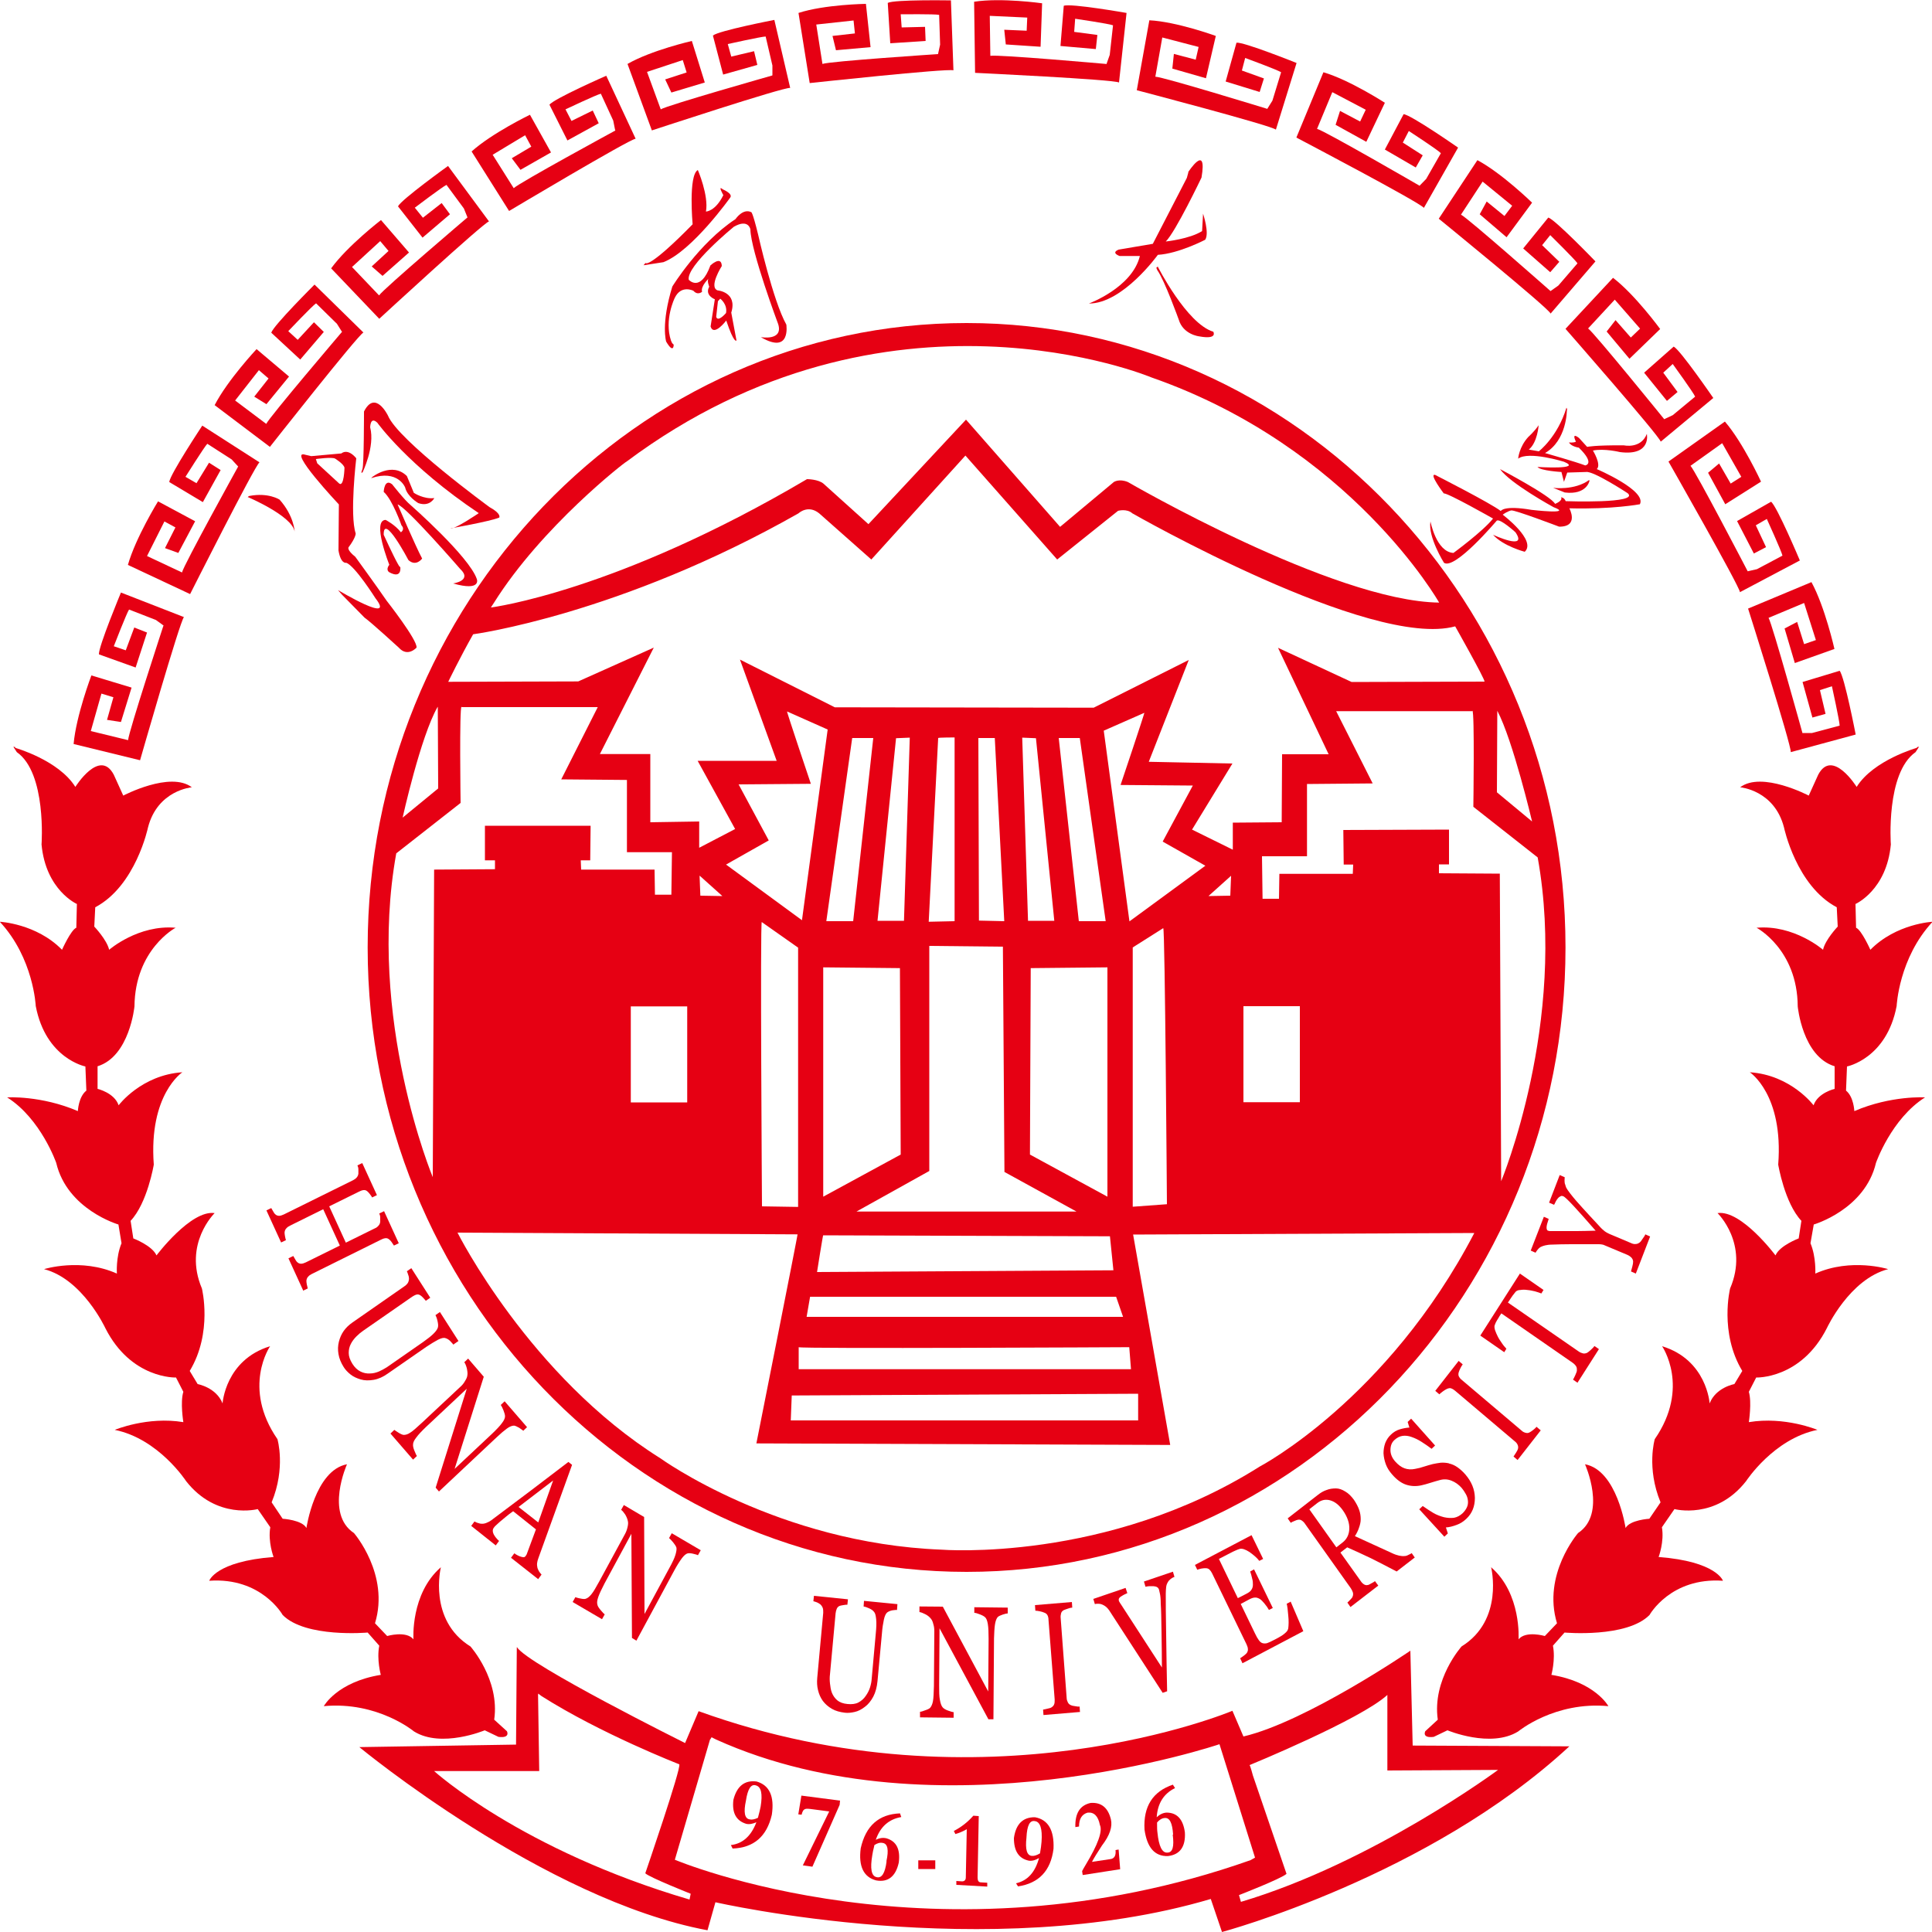 <?xml version="1.0" encoding="UTF-8"?>
<svg id="b" data-name="图层 2" xmlns="http://www.w3.org/2000/svg" viewBox="0 0 100 100">
  <g id="c" data-name="图层 1">
    <g>
      <path d="m93.3,37.96s-1.56-5.64-1.76-5.98l1.84-.77.61,1.92-.61.21-.36-1.15-.65.34.53,1.79,2.05-.73s-.49-2.18-1.19-3.46l-3.28,1.37s2.25,7.09,2.21,7.43l3.36-.91s-.58-3-.83-3.3l-1.92.58.51,1.84.68-.19-.29-1.23.62-.2s.4,1.82.4,2.04l-1.43.38h-.49Z" style="fill: #e60013; fill-rule: evenodd;"/>
      <path d="m90.45,29.55s-2.68-5.15-2.95-5.44l1.64-1.17.99,1.74-.55.35-.6-1.04-.57.48.89,1.63,1.85-1.17s-.93-2.02-1.87-3.11l-2.92,2.07s3.66,6.42,3.7,6.76l3.1-1.64s-1.18-2.8-1.49-3.04l-1.76,1,.87,1.68.63-.33-.53-1.13.57-.33s.77,1.69.81,1.9l-1.32.7-.48.11h0Z" style="fill: #e60013; fill-rule: evenodd;"/>
      <path d="m86.15,21.71s-3.63-4.48-3.95-4.71l1.38-1.49,1.31,1.5-.48.46-.79-.9-.46.59,1.18,1.41,1.59-1.54s-1.3-1.78-2.44-2.65l-2.46,2.64s4.83,5.51,4.93,5.84l2.72-2.26s-1.71-2.49-2.05-2.66l-1.53,1.35,1.18,1.46.55-.46-.74-1,.49-.45s1.08,1.49,1.16,1.69l-1.16.96-.45.21h0Z" style="fill: #e60013; fill-rule: evenodd;"/>
      <path d="m80.26,15.07s-4.29-3.79-4.64-3.96l1.12-1.71,1.53,1.25-.4.53-.92-.75-.36.66,1.39,1.19,1.32-1.79s-1.57-1.53-2.83-2.2l-2,3.03s5.65,4.6,5.79,4.91l2.32-2.7s-2.08-2.16-2.44-2.27l-1.3,1.6,1.4,1.23.47-.54-.89-.86.42-.52s1.3,1.28,1.41,1.46l-.99,1.15-.41.29h0Z" style="fill: #e60013; fill-rule: evenodd;"/>
      <path d="m73.47,9.61s-4.92-2.85-5.3-2.94l.79-1.9,1.73.91-.29.61-1.04-.55-.23.72,1.59.88.96-2.02s-1.82-1.18-3.18-1.58l-1.4,3.38s6.4,3.36,6.6,3.64l1.77-3.12s-2.44-1.7-2.82-1.73l-.97,1.83,1.6.93.36-.63-1.03-.66.31-.6s1.52.99,1.66,1.15l-.76,1.33-.35.36h0Z" style="fill: #e60013; fill-rule: evenodd;"/>
      <path d="m65.58,5.63s-5.4-1.66-5.78-1.66l.36-2.03,1.88.49-.15.66-1.13-.3-.08.76,1.74.5.51-2.19s-2.03-.74-3.44-.81l-.65,3.62s6.95,1.82,7.2,2.04l1.07-3.45s-2.74-1.1-3.11-1.05l-.56,2.01,1.76.54.22-.7-1.14-.41.17-.65s1.69.62,1.86.74l-.45,1.47-.27.43h0Z" style="fill: #e60013; fill-rule: evenodd;"/>
      <path d="m57.25,3.31s-5.61-.5-5.99-.42l-.03-2.07,1.94.09-.03.68-1.16-.05.08.76,1.8.12.08-2.25s-2.12-.3-3.52-.08l.05,3.68s7.16.34,7.45.5l.39-3.6s-2.9-.51-3.25-.37l-.17,2.08,1.83.16.08-.73-1.2-.16.05-.68s1.77.26,1.96.34l-.17,1.53-.17.48h0Z" style="fill: #e60013; fill-rule: evenodd;"/>
      <path d="m48.55,2.8s-5.62.37-5.98.51l-.32-2.04,1.93-.21.07.67-1.16.13.18.74,1.79-.16-.24-2.24s-2.14.03-3.49.47l.58,3.63s7.12-.77,7.44-.66l-.13-3.62s-2.94-.05-3.27.13l.13,2.09,1.83-.12-.03-.73-1.21.03-.05-.68s1.79-.02,1.99.03l.05,1.54-.11.5h0Z" style="fill: #e60013; fill-rule: evenodd;"/>
      <path d="m39.96,3.91s-5.43,1.54-5.76,1.75l-.71-1.94,1.85-.61.2.64-1.11.36.32.68,1.73-.52-.67-2.15s-2.1.48-3.33,1.19l1.26,3.44s6.83-2.25,7.16-2.2l-.82-3.52s-2.89.56-3.18.81l.53,2.02,1.77-.5-.17-.71-1.18.28-.18-.65s1.75-.39,1.96-.39l.35,1.5v.51s0,0,0,0Z" style="fill: #e60013; fill-rule: evenodd;"/>
      <path d="m31.86,6.75s-4.99,2.71-5.27,2.99l-1.09-1.73,1.68-1.01.32.59-1.01.6.45.6,1.58-.9-1.09-1.95s-1.95.94-3.02,1.9l1.94,3.08s6.22-3.71,6.55-3.74l-1.52-3.26s-2.71,1.19-2.94,1.5l.93,1.85,1.62-.89-.31-.66-1.1.54-.31-.6s1.63-.77,1.83-.81l.64,1.39.1.5h0Z" style="fill: #e60013; fill-rule: evenodd;"/>
      <path d="m24.2,11.25s-4.36,3.71-4.58,4.04l-1.4-1.47,1.46-1.34.43.51-.87.8.56.49,1.37-1.21-1.45-1.68s-1.73,1.33-2.58,2.5l2.49,2.61s5.37-4.95,5.68-5.04l-2.12-2.87s-2.42,1.74-2.59,2.09l1.27,1.62,1.42-1.21-.43-.58-.97.76-.42-.52s1.45-1.1,1.64-1.18l.9,1.22.19.47h0Z" style="fill: #e60013; fill-rule: evenodd;"/>
      <path d="m17.69,17.19s-3.74,4.39-3.91,4.75l-1.61-1.21,1.23-1.57.5.43-.74.94.63.39,1.17-1.43-1.68-1.42s-1.5,1.6-2.17,2.9l2.86,2.16s4.54-5.77,4.84-5.92l-2.53-2.48s-2.12,2.11-2.24,2.49l1.5,1.39,1.22-1.43-.51-.5-.84.91-.49-.45s1.26-1.33,1.44-1.44l1.08,1.06.27.43h0Z" style="fill: #e60013; fill-rule: evenodd;"/>
      <path d="m12.32,24.16s-2.81,5.08-2.9,5.47l-1.81-.85.9-1.79.57.31-.54,1.07.69.25.87-1.64-1.92-1.03s-1.16,1.88-1.56,3.29l3.22,1.51s3.33-6.61,3.59-6.82l-2.96-1.9s-1.67,2.52-1.71,2.92l1.74,1.04.92-1.66-.6-.38-.65,1.06-.57-.33s.98-1.56,1.13-1.71l1.26.81.34.37h0Z" style="fill: #e60013; fill-rule: evenodd;"/>
      <path d="m8.47,32.35s-1.82,5.55-1.84,5.96l-1.93-.47.55-1.94.62.19-.33,1.17.72.11.55-1.78-2.08-.63s-.79,2.08-.92,3.55l3.44.84s2.05-7.16,2.27-7.41l-3.26-1.27s-1.17,2.81-1.14,3.2l1.9.68.59-1.81-.66-.26-.44,1.18-.62-.21s.67-1.73.79-1.9l1.39.54.4.29h0Z" style="fill: #e60013; fill-rule: evenodd;"/>
      <path d="m.79,38.71s2.24.63,3.11,2.02c0,0,1.26-2.02,1.99-.63l.49,1.08s2.43-1.28,3.55-.43c0,0-1.77.14-2.27,2.08,0,0-.63,3.02-2.73,4.13l-.05,1s.65.68.77,1.2c0,0,1.5-1.31,3.44-1.14,0,0-2.1,1.11-2.13,4.07,0,0-.25,2.59-1.91,3.1v1.17s.87.2,1.09.85c0,0,1.17-1.57,3.3-1.71,0,0-1.75,1.14-1.48,4.78,0,0-.33,1.99-1.2,2.91l.14.91s.98.37,1.2.88c0,0,1.78-2.37,3.01-2.19,0,0-1.64,1.59-.66,3.9,0,0,.57,2.28-.63,4.27l.41.68s.96.17,1.29,1c0,0,.14-2.25,2.46-2.96,0,0-1.47,2.13.38,4.81,0,0,.44,1.48-.3,3.27l.57.85s1.01.06,1.23.48c0,0,.44-2.99,2.1-3.3,0,0-1.15,2.56.36,3.56,0,0,1.86,2.14,1.09,4.67l.63.66s.98-.29,1.36.17c0,0-.16-2.36,1.42-3.73,0,0-.68,2.73,1.53,4.1,0,0,1.53,1.71,1.23,3.79l.66.6s.19.37-.44.29l-.71-.34s-2.24.94-3.66.06c0,0-1.88-1.57-4.67-1.31,0,0,.68-1.25,2.95-1.62,0,0-.22-.79-.08-1.51l-.6-.68s-3.22.29-4.4-.91c0,0-1.09-1.96-3.8-1.77,0,0,.33-1,3.33-1.23,0,0-.3-.79-.17-1.54l-.65-.94s-2.13.57-3.71-1.45c0,0-1.42-2.19-3.69-2.65,0,0,1.69-.71,3.55-.4,0,0-.17-1.03,0-1.57l-.38-.74s-2.32.09-3.66-2.56c0,0-1.17-2.53-3.17-3.05,0,0,1.91-.6,3.77.23,0,0-.06-.85.24-1.57l-.16-.97s-2.65-.77-3.22-3.19c0,0-.79-2.28-2.54-3.39,0,0,1.75-.11,3.66.71,0,0,.03-.74.44-1.06l-.05-1.25s-2.05-.4-2.57-3.13c0,0-.11-2.48-1.86-4.36,0,0,1.89.09,3.22,1.45,0,0,.46-1.03.74-1.14l.03-1.23s-1.61-.71-1.83-3.08c0,0,.27-3.7-1.28-4.78l-.18-.28.1.02h0Z" style="fill: #e60013; fill-rule: evenodd;"/>
      <path d="m99.21,38.71s-2.24.63-3.11,2.02c0,0-1.26-2.02-1.99-.63l-.49,1.08s-2.43-1.28-3.55-.43c0,0,1.77.14,2.27,2.08,0,0,.63,3.02,2.73,4.13l.05,1s-.65.68-.76,1.2c0,0-1.5-1.31-3.44-1.14,0,0,2.11,1.11,2.13,4.07,0,0,.24,2.59,1.91,3.1v1.17s-.87.2-1.09.85c0,0-1.17-1.57-3.3-1.71,0,0,1.75,1.14,1.47,4.78,0,0,.33,1.99,1.2,2.91l-.14.91s-.99.37-1.2.88c0,0-1.77-2.37-3-2.19,0,0,1.64,1.59.65,3.9,0,0-.57,2.28.63,4.27l-.41.68s-.96.17-1.28,1c0,0-.14-2.25-2.46-2.96,0,0,1.47,2.13-.38,4.81,0,0-.44,1.48.3,3.27l-.58.85s-1.01.06-1.23.48c0,0-.44-2.99-2.1-3.3,0,0,1.15,2.56-.36,3.56,0,0-1.86,2.14-1.09,4.67l-.63.66s-.98-.29-1.36.17c0,0,.16-2.36-1.42-3.73,0,0,.68,2.73-1.53,4.1,0,0-1.53,1.71-1.23,3.79l-.65.6s-.19.37.44.29l.71-.34s2.24.94,3.66.06c0,0,1.89-1.57,4.67-1.31,0,0-.68-1.25-2.95-1.62,0,0,.22-.79.08-1.51l.6-.68s3.22.29,4.4-.91c0,0,1.09-1.96,3.8-1.77,0,0-.33-1-3.33-1.23,0,0,.3-.79.17-1.54l.65-.94s2.13.57,3.71-1.45c0,0,1.42-2.19,3.69-2.65,0,0-1.69-.71-3.55-.4,0,0,.16-1.03,0-1.57l.38-.74s2.32.09,3.66-2.56c0,0,1.17-2.53,3.17-3.05,0,0-1.91-.6-3.77.23,0,0,.05-.85-.25-1.57l.17-.97s2.65-.77,3.22-3.19c0,0,.79-2.28,2.54-3.39,0,0-1.75-.11-3.66.71,0,0-.03-.74-.43-1.06l.05-1.25s2.05-.4,2.57-3.13c0,0,.11-2.48,1.86-4.36,0,0-1.88.09-3.22,1.45,0,0-.46-1.03-.74-1.14l-.03-1.23s1.61-.71,1.83-3.08c0,0-.27-3.7,1.28-4.78l.18-.28-.1.02h0Z" style="fill: #e60013; fill-rule: evenodd;"/>
      <path d="m15.69,66.79l-.76-1.66.25-.12s.06.1.11.19.09.13.12.15c.05.04.11.06.18.06.07,0,.15-.03.24-.07l1.76-.87-.86-1.88-1.72.85c-.08.04-.14.08-.19.14-.05.05-.08.12-.09.2,0,.04,0,.11.02.2.02.09.03.16.05.21l-.25.12-.76-1.66.25-.12s.06.1.11.19.09.13.12.15c.05.04.11.06.18.06.07,0,.15-.03.24-.07l3.58-1.77c.07-.04.14-.08.19-.14.05-.06.08-.12.09-.2,0-.06,0-.14,0-.22s-.02-.15-.05-.21l.25-.12.76,1.66-.25.12c-.02-.05-.07-.11-.12-.18-.05-.07-.1-.11-.13-.14-.06-.05-.12-.07-.2-.06-.08.01-.15.04-.23.08l-1.54.76.86,1.88,1.5-.74c.08-.03.14-.08.19-.14.05-.05.08-.12.09-.2,0-.07,0-.14,0-.22,0-.08-.02-.15-.05-.21l.25-.12.76,1.66-.25.12c-.03-.05-.07-.11-.12-.18s-.1-.12-.13-.14c-.06-.05-.12-.07-.2-.06-.08.01-.15.04-.23.08l-3.57,1.77c-.08.04-.14.08-.19.14-.05.05-.08.12-.09.2,0,.04,0,.11.02.2.02.09.04.16.05.21l-.25.12h0Z" style="fill: #e60013; fill-rule: evenodd;"/>
      <path d="m23.47,69.6s-.09-.11-.17-.19c-.08-.08-.17-.13-.25-.15-.09-.03-.21,0-.39.09-.17.09-.36.21-.59.36l-1.99,1.38c-.25.18-.5.29-.74.33-.24.04-.46.04-.67-.02-.2-.06-.38-.14-.53-.26s-.27-.25-.35-.38c-.14-.22-.23-.44-.27-.67s-.03-.44.02-.64c.05-.2.13-.39.25-.56.12-.17.27-.31.44-.43l2.7-1.88c.08-.05.13-.11.17-.16.04-.06.06-.13.07-.22,0-.06-.01-.14-.04-.21-.02-.08-.05-.14-.07-.19l.23-.16.98,1.53-.23.16s-.08-.1-.14-.16c-.06-.06-.11-.11-.15-.13-.07-.04-.13-.05-.2-.03-.07.02-.14.06-.22.11l-2.52,1.75c-.12.08-.24.18-.36.3-.12.12-.22.25-.29.39-.08.15-.11.31-.11.47,0,.17.06.35.19.56.12.19.26.32.42.4.16.08.32.11.49.1.16,0,.31-.04.46-.1.14-.06.28-.14.41-.22l1.87-1.3c.24-.17.42-.31.56-.45.13-.13.2-.24.22-.33.02-.1,0-.21-.03-.34s-.07-.22-.1-.28l.23-.16.96,1.5-.23.16h0Z" style="fill: #e60013; fill-rule: evenodd;"/>
      <path d="m27.09,74.06s-.11-.09-.22-.16c-.11-.06-.19-.1-.26-.11-.1,0-.22.04-.37.15-.15.11-.33.26-.54.46l-2.98,2.8-.17-.2,1.61-5.12-2.1,1.97c-.23.22-.41.41-.51.55-.11.14-.17.26-.17.36-.01.07.01.19.07.33.06.14.1.24.13.27l-.2.19-1.17-1.35.2-.19s.12.09.24.16c.12.07.2.1.25.1.1,0,.21-.03.34-.12.13-.08.32-.25.59-.5l2.01-1.88c.09-.08.17-.18.23-.29.07-.11.11-.2.12-.29.02-.11,0-.24-.03-.38-.04-.14-.08-.24-.13-.3l.2-.19.81.94-1.51,4.77,1.94-1.82c.23-.22.41-.41.51-.55.11-.14.16-.26.16-.35,0-.08-.03-.18-.08-.31-.05-.13-.1-.22-.14-.28l.2-.19,1.16,1.34-.2.19h0Z" style="fill: #e60013; fill-rule: evenodd;"/>
      <path d="m27.86,81.74l-1.41-1.11.17-.23c.13.09.25.15.36.18.11.03.17.03.21-.02.01-.02.03-.04.05-.07.02-.03.03-.06.04-.09l.46-1.24-1.18-.94c-.15.11-.29.21-.39.3-.11.09-.21.17-.3.25-.09.08-.16.14-.21.19s-.09.09-.11.13c-.06.08-.06.19,0,.32.07.13.16.24.28.35l-.17.23-1.27-1.01.17-.23s.1.06.18.08c.08.03.15.04.21.04.11,0,.2-.03.28-.07.08-.03.18-.09.29-.18.59-.44,1.24-.93,1.97-1.48.72-.55,1.37-1.04,1.93-1.47l.19.15-1.74,4.82c-.04.1-.06.19-.07.27s0,.16.02.25c.02.06.05.12.09.19.05.07.09.12.12.15l-.17.23Zm0-2.94l.77-2.17-1.79,1.37,1.02.8h0Z" style="fill: #e60013; fill-rule: evenodd;"/>
      <path d="m36.13,80.5c-.05-.03-.14-.05-.26-.08-.12-.03-.21-.03-.27-.02-.09.02-.2.11-.31.26-.11.15-.24.35-.38.61l-1.97,3.65-.23-.14-.03-5.39-1.39,2.57c-.15.29-.26.52-.32.69s-.08.3-.05.4c.01.08.07.17.17.29.1.12.17.19.21.22l-.14.25-1.52-.89.14-.25s.14.05.27.07c.14.03.22.03.27.01.1-.03.19-.11.29-.23.1-.12.23-.34.41-.67l1.33-2.45c.06-.11.1-.22.13-.35.03-.12.04-.23.02-.31-.02-.11-.07-.23-.14-.35-.08-.12-.15-.2-.21-.24l.14-.25,1.05.62.02,5.02,1.28-2.37c.16-.29.27-.52.32-.69s.07-.3.05-.38c-.03-.08-.08-.16-.17-.27-.09-.11-.16-.18-.21-.22l.14-.25,1.5.88-.14.25h0Z" style="fill: #e60013; fill-rule: evenodd;"/>
      <path d="m46.44,83.33c-.05,0-.14,0-.25.02-.11.02-.2.06-.27.11-.07.06-.13.18-.17.37-.04.19-.08.42-.1.7l-.23,2.48c-.03.31-.1.58-.22.81-.12.22-.26.4-.44.53-.17.13-.34.22-.52.26-.18.04-.35.06-.51.04-.25-.03-.48-.09-.67-.2s-.35-.25-.47-.41c-.12-.17-.2-.35-.25-.56-.05-.2-.06-.41-.04-.63l.31-3.37c0-.09,0-.17-.02-.24-.02-.06-.06-.13-.12-.19-.05-.04-.11-.08-.18-.11-.08-.03-.14-.05-.19-.06l.03-.28,1.76.18-.03.28c-.05,0-.13,0-.21.02-.09.01-.15.03-.19.04-.07.03-.12.08-.15.15s-.05.15-.06.24l-.29,3.15c-.02.15-.02.31,0,.48s.04.33.1.48c.06.15.16.29.28.39s.3.17.53.19c.22.02.41,0,.56-.08s.28-.19.38-.34c.1-.14.17-.28.22-.43.05-.16.08-.31.09-.47l.21-2.33c.03-.3.04-.54.02-.74-.02-.19-.05-.32-.11-.38-.06-.08-.15-.14-.27-.19-.11-.05-.2-.08-.27-.09l.02-.29,1.73.17-.02.29h0Z" style="fill: #e60013; fill-rule: evenodd;"/>
      <path d="m52.16,83.51c-.05,0-.14.02-.26.06-.12.04-.2.08-.25.12-.07.07-.12.2-.15.39-.03.19-.04.43-.05.72l-.03,4.19h-.26s-2.53-4.71-2.53-4.71l-.02,2.95c0,.33,0,.58.04.76.03.18.08.31.14.38.05.06.14.12.28.17.14.05.24.08.29.08v.29s-1.74-.02-1.74-.02v-.29c.06,0,.15-.03.28-.08.13-.04.21-.09.24-.12.07-.08.12-.19.15-.35s.04-.42.05-.79l.02-2.82c0-.12-.01-.25-.05-.37-.03-.13-.07-.22-.13-.29-.07-.09-.17-.17-.29-.23-.12-.06-.22-.1-.3-.11v-.29s1.21.01,1.21.01l2.35,4.39.02-2.72c0-.33-.01-.59-.04-.77-.03-.18-.08-.3-.14-.35-.05-.05-.14-.1-.27-.15s-.22-.08-.29-.08v-.29l1.73.02v.29Z" style="fill: #e60013; fill-rule: evenodd;"/>
      <path d="m55.91,88.61l-1.9.16-.02-.28c.05-.01.13-.03.23-.05.1-.02.17-.04.21-.07.06-.04.11-.09.13-.15.03-.06.03-.15.03-.25l-.32-4.13c0-.09-.02-.17-.05-.23-.03-.06-.08-.11-.17-.14-.06-.03-.14-.05-.23-.07s-.17-.03-.23-.03l-.02-.29,1.91-.16.02.29c-.06,0-.14.02-.22.05-.08.03-.16.05-.22.08-.07.04-.12.09-.14.17-.02.08-.03.16-.02.24l.31,4.13c0,.09.03.17.06.23.03.07.09.12.16.15.04.02.11.04.21.05.1.02.18.03.24.02l.02.29Z" style="fill: #e60013; fill-rule: evenodd;"/>
      <path d="m60.76,81.63c-.05.02-.11.05-.17.1-.06.05-.11.1-.14.16-.05.08-.08.16-.09.26s-.02.21-.02.34c0,.45,0,1.15.02,2.09.01.95.03,1.93.05,2.96l-.23.08c-.58-.9-1.14-1.76-1.68-2.59-.54-.83-.9-1.39-1.09-1.68-.05-.07-.1-.13-.16-.18-.06-.05-.13-.09-.2-.12-.07-.03-.13-.04-.2-.04-.07,0-.13,0-.18.02l-.08-.27,1.67-.57.09.27c-.14.06-.25.12-.34.18-.09.06-.12.13-.1.2,0,.03.02.06.04.09.02.04.04.07.05.08.15.23.39.6.72,1.11.33.52.81,1.24,1.42,2.19,0-.52-.01-1.14-.02-1.84-.01-.71-.02-1.19-.04-1.45,0-.25-.02-.43-.04-.52s-.04-.17-.05-.22c-.02-.06-.05-.1-.1-.13-.05-.03-.11-.04-.19-.05-.07,0-.14,0-.21,0-.07,0-.14.02-.2.03l-.08-.27,1.5-.51.08.27Z" style="fill: #e60013; fill-rule: evenodd;"/>
      <path d="m66.8,82.89l.66,1.54-3.15,1.66-.12-.26c.05-.03.12-.08.2-.14s.13-.11.15-.14c.04-.07.06-.13.05-.2,0-.07-.03-.15-.07-.24l-1.78-3.67c-.04-.08-.08-.14-.13-.19-.05-.05-.11-.08-.2-.08-.06,0-.14,0-.23.02-.09.02-.16.04-.21.06l-.12-.25,2.93-1.54.6,1.23-.2.1c-.12-.16-.3-.31-.51-.46-.22-.14-.38-.19-.5-.16-.06.02-.13.04-.21.08-.08.03-.17.08-.27.13l-.6.31.98,2.03.43-.22c.14-.07.23-.14.27-.21.05-.07.08-.16.08-.26,0-.09,0-.2-.04-.33-.03-.13-.06-.25-.1-.36l.2-.11.97,2-.2.1c-.06-.11-.14-.22-.23-.33-.09-.11-.17-.19-.23-.23-.1-.06-.19-.09-.27-.08-.08,0-.19.04-.3.1l-.43.23.74,1.53c.07.15.14.27.2.35.06.08.12.13.19.15.07.02.15.02.23,0,.09-.03.2-.08.35-.16.06-.03.14-.07.23-.12s.17-.1.23-.14c.06-.04.13-.1.19-.16.06-.06.09-.13.1-.19.02-.16.03-.38,0-.66-.02-.28-.05-.49-.08-.61l.19-.1h0Z" style="fill: #e60013; fill-rule: evenodd;"/>
      <path d="m73.21,80.63l-.92.71c-.51-.27-.96-.5-1.34-.69-.39-.19-.8-.37-1.22-.56l-.35.27,1.04,1.46c.05.08.11.14.17.18s.13.06.2.04c.04,0,.1-.03.18-.08.08-.04.15-.08.2-.12l.17.23-1.44,1.11-.16-.23s.09-.08.15-.15c.07-.07.11-.12.12-.16.03-.07.03-.13.02-.2-.02-.07-.06-.15-.11-.23l-2.36-3.32c-.05-.08-.11-.14-.17-.18-.06-.05-.13-.06-.2-.05-.05.01-.12.03-.2.07-.08.03-.14.06-.18.09l-.16-.23,1.57-1.22c.14-.11.29-.2.45-.25.15-.06.31-.08.48-.08.16,0,.32.06.48.16.16.09.31.24.45.43.12.18.21.35.27.52.06.17.08.33.08.49,0,.15-.04.3-.09.44-.05.15-.12.29-.21.43.38.17.7.32.96.44.26.12.57.26.94.43.16.08.3.12.39.14.1.02.19.03.28.02.06,0,.13-.02.2-.06.07-.03.13-.06.17-.09l.16.23h0Zm-3.7-2.45c-.2-.28-.41-.45-.65-.52s-.46-.03-.68.14l-.41.32,1.4,1.97.32-.25c.22-.17.34-.41.35-.71.01-.3-.1-.62-.33-.95h0Z" style="fill: #e60013; fill-rule: evenodd;"/>
      <path d="m75,75.75c.15.03.3.1.43.19s.27.21.41.37c.33.38.49.78.5,1.22,0,.44-.14.8-.45,1.09-.14.13-.3.24-.5.31-.19.07-.37.12-.55.13l.1.31-.18.17-1.3-1.42.18-.17c.2.14.38.26.55.36s.36.17.55.22c.18.04.35.05.52.03.16-.03.31-.11.45-.24.1-.1.17-.2.22-.31.05-.11.06-.22.05-.33s-.04-.22-.1-.33-.13-.22-.23-.34c-.15-.17-.32-.29-.52-.37s-.4-.09-.61-.03c-.14.04-.3.08-.48.14-.18.06-.34.1-.47.13-.27.06-.53.05-.78-.03-.25-.08-.5-.26-.74-.54-.14-.16-.25-.33-.32-.52s-.11-.38-.12-.57c0-.18.03-.36.09-.53.07-.17.16-.31.29-.43.14-.14.3-.23.47-.28.17-.05.33-.08.49-.09l-.09-.29.18-.17,1.24,1.39-.18.17c-.17-.13-.35-.25-.52-.36-.17-.11-.34-.19-.51-.25-.16-.06-.32-.08-.47-.06s-.29.09-.43.22c-.14.13-.2.3-.2.52,0,.21.09.41.24.58.16.18.32.3.49.36s.35.07.54.03c.17-.03.33-.07.47-.12.15-.05.3-.09.45-.13.13-.03.27-.05.41-.07.14-.01.28,0,.42.03h0Z" style="fill: #e60013; fill-rule: evenodd;"/>
      <path d="m79.76,74.02l-1.21,1.55-.21-.18s.08-.12.13-.2c.06-.09.09-.16.1-.2.02-.08.01-.14-.02-.21s-.08-.13-.16-.19l-3.08-2.61c-.07-.06-.14-.1-.2-.12s-.13-.01-.22.03c-.06.03-.13.07-.21.13s-.14.11-.18.15l-.21-.18,1.21-1.55.21.18c-.04.05-.08.12-.12.2-.04.08-.07.15-.09.22-.02.08-.02.16.02.22.04.07.09.13.16.18l3.08,2.61c.06.06.13.09.2.11.07.02.14.02.21-.02.04-.02.1-.06.18-.12.08-.06.14-.12.18-.17l.21.18h0Z" style="fill: #e60013; fill-rule: evenodd;"/>
      <path d="m79.89,66.77l-.11.18c-.09-.04-.2-.07-.33-.11-.13-.03-.26-.06-.39-.07-.13-.02-.25-.02-.37,0-.11,0-.19.04-.24.09-.04.05-.09.11-.15.19-.05.08-.11.15-.15.22l-.1.15,3.66,2.53c.07.05.14.08.22.1.08.02.15,0,.22-.03.04-.02.1-.07.19-.15.09-.08.15-.15.19-.2l.23.16-1.11,1.74-.23-.16c.03-.05.07-.13.12-.24.05-.11.08-.19.08-.24,0-.08,0-.14-.04-.21-.04-.06-.1-.13-.19-.19l-3.68-2.55-.1.15c-.03.06-.07.12-.12.2s-.09.16-.12.25c-.03.06-.02.15.01.26.04.12.09.23.15.35s.14.23.22.35c.08.12.16.2.22.27l-.11.18-1.24-.86,2.05-3.21,1.24.86h0Z" style="fill: #e60013; fill-rule: evenodd;"/>
      <path d="m80.99,60.93s-.01.09-.01.18c0,.08.01.15.03.19.03.1.05.17.08.21.02.04.08.13.18.26.2.26.42.51.64.75.22.24.5.55.84.91.12.14.23.24.31.3s.21.13.39.2l.97.41c.08.04.17.06.24.05.08,0,.14-.03.21-.08.04-.03.09-.09.15-.19.07-.09.12-.17.14-.23l.25.11-.74,1.92-.25-.11c.02-.06.04-.14.07-.26.03-.11.04-.19.04-.25,0-.08-.04-.15-.09-.21-.05-.05-.12-.1-.21-.14l-1.24-.52s-.11-.03-.23-.03c-.12,0-.25,0-.39,0-.32,0-.67,0-1.05,0-.38,0-.7.01-.97.02-.16,0-.29.02-.37.04-.09.02-.17.05-.25.09-.05.03-.1.08-.14.13-.05.06-.08.11-.11.16l-.25-.11.68-1.75.25.11c-.07.2-.11.35-.11.44,0,.09.02.15.07.17.02,0,.04.01.08.02.04,0,.09,0,.16,0,.07,0,.15,0,.25,0,.09,0,.18,0,.27,0,.25,0,.49,0,.74,0,.25,0,.57-.01.97-.02-.49-.56-.87-.99-1.15-1.29s-.45-.46-.52-.49c-.05-.02-.11-.03-.15,0-.05.02-.09.05-.13.1-.04.05-.08.1-.11.16-.03.07-.06.12-.09.18l-.26-.11.55-1.43.25.11h0Z" style="fill: #e60013; fill-rule: evenodd;"/>
      <path d="m37.92,95.68c1.09-.04,1.77-.62,2.03-1.75.14-.95-.12-1.53-.79-1.72-.62-.08-1.02.24-1.2.95-.08.67.14,1.08.66,1.24.17.04.34,0,.53-.08-.27.71-.71,1.11-1.32,1.18l.09.18h0Zm.69-2.48c.09-.6.26-.87.51-.79.28.07.36.43.25,1.1-.03.16-.08.35-.14.58-.17.08-.32.11-.43.08-.26-.04-.32-.37-.19-.97h0Z" style="fill: #e60013; fill-rule: evenodd;"/>
      <path d="m41.55,96.55l.5.07,1.41-3.2.02-.22-2-.26-.16.97.17.02c.04-.16.09-.25.14-.27.04-.04.14-.05.3-.03l.99.13-1.37,2.8h0Z" style="fill: #e60013; fill-rule: evenodd;"/>
      <path d="m46.59,93.86c-1.1.04-1.78.64-2.04,1.81-.12.93.15,1.49.8,1.66.61.11,1.01-.2,1.17-.92.09-.69-.12-1.11-.64-1.26-.17-.04-.36-.02-.55.08.23-.67.67-1.07,1.32-1.18l-.07-.2h0Zm-.7,2.48c-.08.62-.25.89-.52.82-.27-.06-.34-.44-.22-1.14.02-.13.05-.28.09-.43,0-.04.02-.07.02-.09.15-.1.29-.14.43-.11.26.04.32.36.19.95h0Z" style="fill: #e60013; fill-rule: evenodd;"/>
      <path d="m47.53,96.75v-.46s.88,0,.88,0v.45s-.88,0-.88,0Z" style="fill: #e60013; fill-rule: evenodd;"/>
      <path d="m50.65,94l-.27-.02c-.28.32-.62.59-1.01.79l.08.16c.18-.05.38-.13.59-.25l-.05,2.49c0,.13-.06.2-.18.21l-.31-.02v.2s1.6.09,1.6.09v-.2s-.33-.02-.33-.02c-.12,0-.17-.09-.17-.25l.06-3.18h0Z" style="fill: #e60013; fill-rule: evenodd;"/>
      <path d="m52.69,97.64c1.08-.16,1.7-.81,1.84-1.95.04-.96-.28-1.51-.96-1.63-.62-.01-.99.35-1.09,1.08,0,.67.25,1.06.78,1.17.17.02.34-.03.52-.14-.2.74-.59,1.17-1.19,1.31l.11.17h0Zm.44-2.54c.03-.61.17-.89.43-.84.28.03.4.39.35,1.07-.01.16-.04.36-.08.6-.17.1-.3.14-.42.13-.26-.02-.35-.33-.28-.95Z" style="fill: #e60013; fill-rule: evenodd;"/>
      <path d="m56.05,97.05l1.93-.3-.08-1.02-.16.03c.03.3-.07.45-.29.47l-.93.14c.12-.23.3-.51.52-.85.4-.52.55-.97.46-1.35-.15-.61-.5-.89-1.05-.85-.55.12-.81.53-.79,1.25l.19-.03c0-.41.16-.64.45-.72.33-.03.54.18.63.64.15.32-.1,1.01-.74,2.07-.08.13-.14.24-.18.32l.03.2h0Z" style="fill: #e60013; fill-rule: evenodd;"/>
      <path d="m60.72,92.37c-1.05.35-1.55,1.13-1.48,2.33.13.93.53,1.39,1.21,1.37.62-.07.92-.48.88-1.22-.09-.69-.41-1.03-.95-1.03-.18.01-.35.09-.51.24.05-.72.36-1.22.95-1.51l-.11-.17h0Zm-.02,2.59c.08.62,0,.93-.28.93-.27.02-.44-.33-.51-1.03-.02-.13-.02-.28-.02-.44,0-.04,0-.08,0-.09.12-.14.25-.22.39-.23.26-.03.4.25.44.86h0Z" style="fill: #e60013; fill-rule: evenodd;"/>
      <path d="m81.1,21.25s0,1.55-1.13,2.2c0,0,1.62.46,2.08.64,0,0,.54-.07-.33-.92,0,0-.39-.05-.51-.27,0,0,.24.03.36-.04,0,0-.27-.52.16-.19l.42.46s.37-.09,1.9-.08c0,0,.88.2,1.19-.59,0,0,.25,1.15-1.39.94,0,0-.81-.2-1.4-.08,0,0,.45.73.2.96,0,0,2.6,1.11,2.23,1.82,0,0-1.43.27-3.65.21,0,0,.52.96-.53.95,0,0-2.31-.88-2.48-.84,0,0-.18.03-.44.22,0,0,1.77,1.33,1.14,1.92,0,0-1.11-.29-1.64-.88,0,0,1.83.85,1.16-.13,0,0-.8-.73-.97-.6,0,0-2.17,2.57-2.73,2.18,0,0-.84-1.34-.7-2.14,0,0,.3,1.58,1.19,1.63,0,0,1.53-1.12,2.05-1.78,0,0-2.36-1.34-2.55-1.3,0,0-.79-1.04-.45-.96,0,0,2.89,1.47,3.4,1.87,0,0,.14-.31,1.59-.06,0,0,2.21.26,1.14-.14,0,0-2.24-1.22-2.77-1.97,0,0,2.63,1.38,2.85,1.8,0,0,.42-.16.31-.34,0,0,.16,0,.24.2,0,0,3.85.14,3.21-.41,0,0-1.78-1.17-2.16-1.1l-.97.03-.17.48-.13-.51s-1.08-.06-1.24-.26c0,0,2.39.15,1.37-.27,0,0-1.83-.57-2.37-.16,0,0,.04-.6.53-1.13,0,0,.3-.26.53-.6,0,0-.06.9-.51,1.26l.52.09s.97-.74,1.43-2.26l.03.07v.04s0,0,0,0Z" style="fill: #e60013; fill-rule: evenodd;"/>
      <path d="m82.27,24.89s-.14.74-1.28.6l-.6-.24s1.11.15,1.87-.41v.03s.01.02.01.02h0Z" style="fill: #e60013; fill-rule: evenodd;"/>
      <path d="m61.5,8.91s1-1.55.69.28c0,0-1.34,2.81-1.85,3.31,0,0,1.24-.13,1.88-.54l.05-.9s.34,1.01.11,1.35c0,0-1.38.72-2.45.78,0,0-1.82,2.53-3.57,2.52,0,0,2.24-.82,2.64-2.46h-1.05s-.47-.16-.05-.33l1.77-.3,1.76-3.41.08-.29h0Z" style="fill: #e60013; fill-rule: evenodd;"/>
      <path d="m59.92,13.79s1.5,2.96,2.88,3.38c0,0,.25.42-.73.24,0,0-.83-.09-1.06-.87,0,0-.73-2.03-1.11-2.56l-.05-.12s.08-.06.08-.07h0Z" style="fill: #e60013; fill-rule: evenodd;"/>
      <path d="m12.81,25.72s2.3.97,2.44,1.79c0,0-.03-.81-.78-1.65,0,0-.58-.38-1.56-.19l-.05.02s-.02.04-.04.03h0Z" style="fill: #e60013; fill-rule: evenodd;"/>
      <path d="m20.72,29.36s.09.62-.57.26c0,0-.21-.11,0-.39,0,0-.92-2.3-.19-2.32,0,0,.49.25.79.64,0,0,.23-.14.03-.36,0,0-.47-1.34-.92-1.73,0,0,.03-.72.44-.39,0,0,.65.83.95,1.07,0,0,3.03,2.66,3.43,3.83,0,0,.26.65-1.23.23,0,0,1.02-.14.37-.75,0,0-2.8-3.23-3.24-3.34,0,0,.95,2.21,1.27,2.8,0,0-.31.44-.71.08,0,0-1.3-2.47-1.28-1.31,0,0,.5,1.1.74,1.52l.06.1.06.06h0Z" style="fill: #e60013; fill-rule: evenodd;"/>
      <path d="m18.76,24.46s.66-1.34.4-2.34c0,0,0-.59.37-.24,0,0,1.59,2.23,5.25,4.68,0,0-1.24.85-1.47.79,0,0,2.05-.36,2.53-.56,0,0,.14-.19-.5-.54,0,0-4.74-3.46-5.26-4.74,0,0-.66-1.36-1.24-.21,0,0,0,2.79-.08,2.97l-.06.19h.06s0,0,0,0Z" style="fill: #e60013; fill-rule: evenodd;"/>
      <path d="m19.27,24.69s1.02-.81,1.79-.05l.36.87s.51.34,1.06.27c0,0-.23.47-.83.26,0,0-.57-.33-.68-.81,0,0-.37-.95-1.76-.48l.04-.04.02-.02h0Z" style="fill: #e60013; fill-rule: evenodd;"/>
      <path d="m17.51,30.55s3.01,1.81,1.92.41c0,0-1.07-1.69-1.51-1.83,0,0-.28.08-.4-.64l.02-2.38s-2.72-2.89-1.73-2.57l.3.07,1.56-.14s.31-.3.77.25c0,0-.35,2.93-.03,3.89,0,0,.02.2-.37.72,0,0-.1.13.35.49,0,0,1.17,1.61,1.62,2.27,0,0,1.61,2.05,1.55,2.43,0,0-.46.52-.92,0,0,0-1.44-1.32-1.77-1.55l-1.17-1.19-.19-.22h0Zm-1.16-6.79s.84-.12,1-.02c0,0,.45.28.48.47,0,0-.02,1-.27.82l-1.14-1.05-.07-.22h0Z" style="fill: #e60013; fill-rule: evenodd;"/>
      <path d="m33.43,13.62s.2.25,2.42-2.01c0,0-.23-2.54.27-2.81,0,0,.57,1.32.42,2.15,0,0,.48,0,.9-.85,0,0-.31-.54-.03-.3,0,0,.53.22.39.42,0,0-1.96,2.76-3.46,3.35l-1.03.16s.11-.15.12-.11h0Z" style="fill: #e60013; fill-rule: evenodd;"/>
      <path d="m34.87,17.85s0,.49-.39-.17c0,0-.28-.9.32-2.85,0,0,1.37-2.24,3.27-3.49,0,0,.38-.57.81-.36,0,0,.06-.07.36,1.16,0,0,.77,3.43,1.46,4.66,0,0,.25,1.57-1.32.65,0,0,1.17.21.9-.67,0,0-1.42-3.79-1.44-4.91,0,0-.1-.57-.86-.13,0,0-2.47,2.02-2.33,2.74,0,0,.6.68,1.12-.74,0,0,.57-.54.59.03,0,0-.69,1.08-.22,1.26,0,0,1.04.08.71,1.15l.27,1.44s-.11.22-.53-1.03c0,0-.64.85-.81.31l.22-1.41s-.54-.2-.29-.65c0,0-.15-.36-.01-.44,0,0-.45.41-.36.7,0,0-.22.21-.45-.05,0,0-.64-.33-.97.38,0,0-.55,1.12-.19,2.2l.06.13.08.08h0Zm2.41-2.39s.38.28.3.74c0,0-.42.5-.51.2l.09-.81.12-.13Z" style="fill: #e60013; fill-rule: evenodd;"/>
      <path d="m50.03,16.72c17.07,0,31,14.52,31,32.32s-13.92,32.32-31,32.32-31-14.52-31-32.32,13.92-32.32,31-32.32h0Zm-26.82,18.55s.61-1.26,1.28-2.44c0,0,7.59-1.01,16.84-6.26,0,0,.49-.47,1.07,0l2.7,2.39,4.87-5.38,4.75,5.38,3.15-2.52s.45-.13.74.13c0,0,12.33,7.05,16.71,5.85,0,0,1.53,2.71,1.52,2.86l-6.88.02-3.81-1.77,2.62,5.51h-2.41s-.02,3.52-.02,3.52l-2.53.02v1.4l-2.11-1.04,2.09-3.42-4.33-.09,2.07-5.27-4.92,2.47-13.4-.02-4.91-2.47,1.9,5.24h-4.09l1.94,3.53-1.86.97v-1.36l-2.53.04v-3.53h-2.61l2.79-5.51-3.91,1.75-6.73.02h0Zm19.4,28.67l14.84.05.18,1.76-15.34.09s.32-2.04.32-1.9Zm-.68,3.18l-.18,1.04h16.38l-.36-1.04h-15.84Zm-.59,2.61v1.14h17.2l-.09-1.14s-17.11.09-17.11,0Zm-.36,2.51l-.05,1.28h17.98v-1.38l-17.93.09h0Zm.32-8.35l-17.62-.09s3.73,7.44,10.5,11.68c0,0,6.08,4.4,14.55,4.73,0,0,8.57.69,16.47-4.3,0,0,6.61-3.46,11.11-12.09l-17.66.08,1.92,10.89-21.42-.08s2.17-10.91,2.13-10.82h0Zm18.91-15.85l-1.58,1v13.42s1.77-.13,1.77-.13c0,0-.1-14.34-.19-14.28Zm4.15,9.01h2.92v-4.97h-2.92v4.97Zm-7.04-6.98l-3.97.04-.04,9.65,4.01,2.18v-11.87Zm-9.22-1.11l3.81.04.08,11.66,3.73,2.05h-11.39l3.77-2.1v-11.66h0Zm-5.49,1.11l3.97.04.04,9.65-4.01,2.18v-11.87Zm-3.19-2.35l1.89,1.33v13.42s-1.87-.03-1.87-.03c0,0-.1-14.78-.01-14.72h0Zm-15.52-11.12h7.04l-1.89,3.74,3.4.03v3.74h2.33l-.03,2.2h-.85l-.02-1.3h.02s-3.82,0-3.82,0l-.02-.48h.49l.02-1.79h-5.47s0,1.79,0,1.79h.52v.46s-3.15.02-3.15.02l-.07,15.92s-3.43-8.22-1.89-16.76l3.33-2.61s-.07-4.98.05-4.98h0Zm-1.24-.01l.02,4.22-1.84,1.51s.93-4.2,1.81-5.73h0Zm13.56,8.74l1.17,1.05-1.14-.02-.04-1.03Zm-3.57,11.73h2.92v-4.97h-2.92v4.97Zm8.1-20.23l2.09.93-1.33,9.87-3.93-2.88,2.21-1.25-1.56-2.9,3.74-.03s-1.28-3.8-1.23-3.74Zm3.36,1.37l-1.34,9.48h1.39l1.04-9.48h-1.09Zm2.27,0l-.96,9.46h1.37l.3-9.48-.71.03h0Zm2.18,0l-.49,9.51,1.34-.03v-9.51s-.85,0-.85.03h0Zm2.08,0h.85l.49,9.48-1.31-.03s-.03-9.4-.03-9.46h0Zm2.98,0l.95,9.46h-1.36l-.3-9.48.71.03h0Zm2.27,0l1.34,9.48h-1.39l-1.04-9.48h1.09Zm7.83,7.13l-1.17,1.05,1.13-.02.04-1.03Zm12.48-8.52h-7.04l1.89,3.74-3.4.03v3.74h-2.33l.03,2.2h.85l.02-1.29h-.02s3.82,0,3.82,0l.02-.48h-.49l-.02-1.79,5.47-.02v1.8h-.52v.46s3.15.02,3.15.02l.07,15.92s3.43-8.22,1.89-16.76l-3.33-2.62s.07-4.97-.05-4.97h0Zm1.3-.02l-.02,4.22,1.82,1.51s-.99-4.2-1.8-5.73h0Zm-18.28.11l-2.09.92,1.33,9.87,3.93-2.88-2.21-1.25,1.56-2.9-3.74-.03s1.28-3.8,1.23-3.74h0Zm-33.79-5.46s6.46-.81,16.34-6.64c0,0,.59,0,.86.24l2.32,2.09,5.05-5.41,4.87,5.55,2.78-2.32s.27-.19.73,0c0,0,10.62,6.17,16.11,6.24,0,0-4.55-8.04-14.88-11.65,0,0-13.67-5.75-27.19,4.36-.03-.02-4.38,3.35-6.86,7.31l-.15.23h.02s0,.01,0,.01Z" style="fill: #e60013; fill-rule: evenodd;"/>
      <path d="m26.75,85.26l-.04,5.04-8.11.13s9.55,7.9,18.02,9.48l.41-1.45s14.13,3.24,25.64-.17l.58,1.71s10.69-2.86,17.98-9.61l-8.11-.04-.12-4.91s-5.37,3.67-8.64,4.44l-.57-1.33s-12.77,5.39-27.63.02l-.7,1.65s-8.15-4.06-8.7-4.96h0Zm37.93,6.1s5.73-2.35,7.13-3.63v3.91l5.73-.03s-6.48,4.8-13.31,6.83l-.1-.35s2.19-.85,2.46-1.1l-1.74-5.09s-.14-.53-.17-.53h0Zm-27.93-1.32l-1.82,6.22s13.58,5.75,29.8.02l.23-.13-1.84-5.87s-14.57,4.94-26.05-.24l-.24-.12s-.06.11-.08.12h0Zm-8.9-2.27l.06,3.9h-5.44s4.5,4.09,13.22,6.65l.06-.3s-2.17-.86-2.35-1.06c0,0,1.87-5.44,1.76-5.64,0,0-4.04-1.57-7.13-3.53l-.17-.13s-.02.09-.01.11Z" style="fill: #e60013; fill-rule: evenodd;"/>
    </g>
  </g>
</svg>